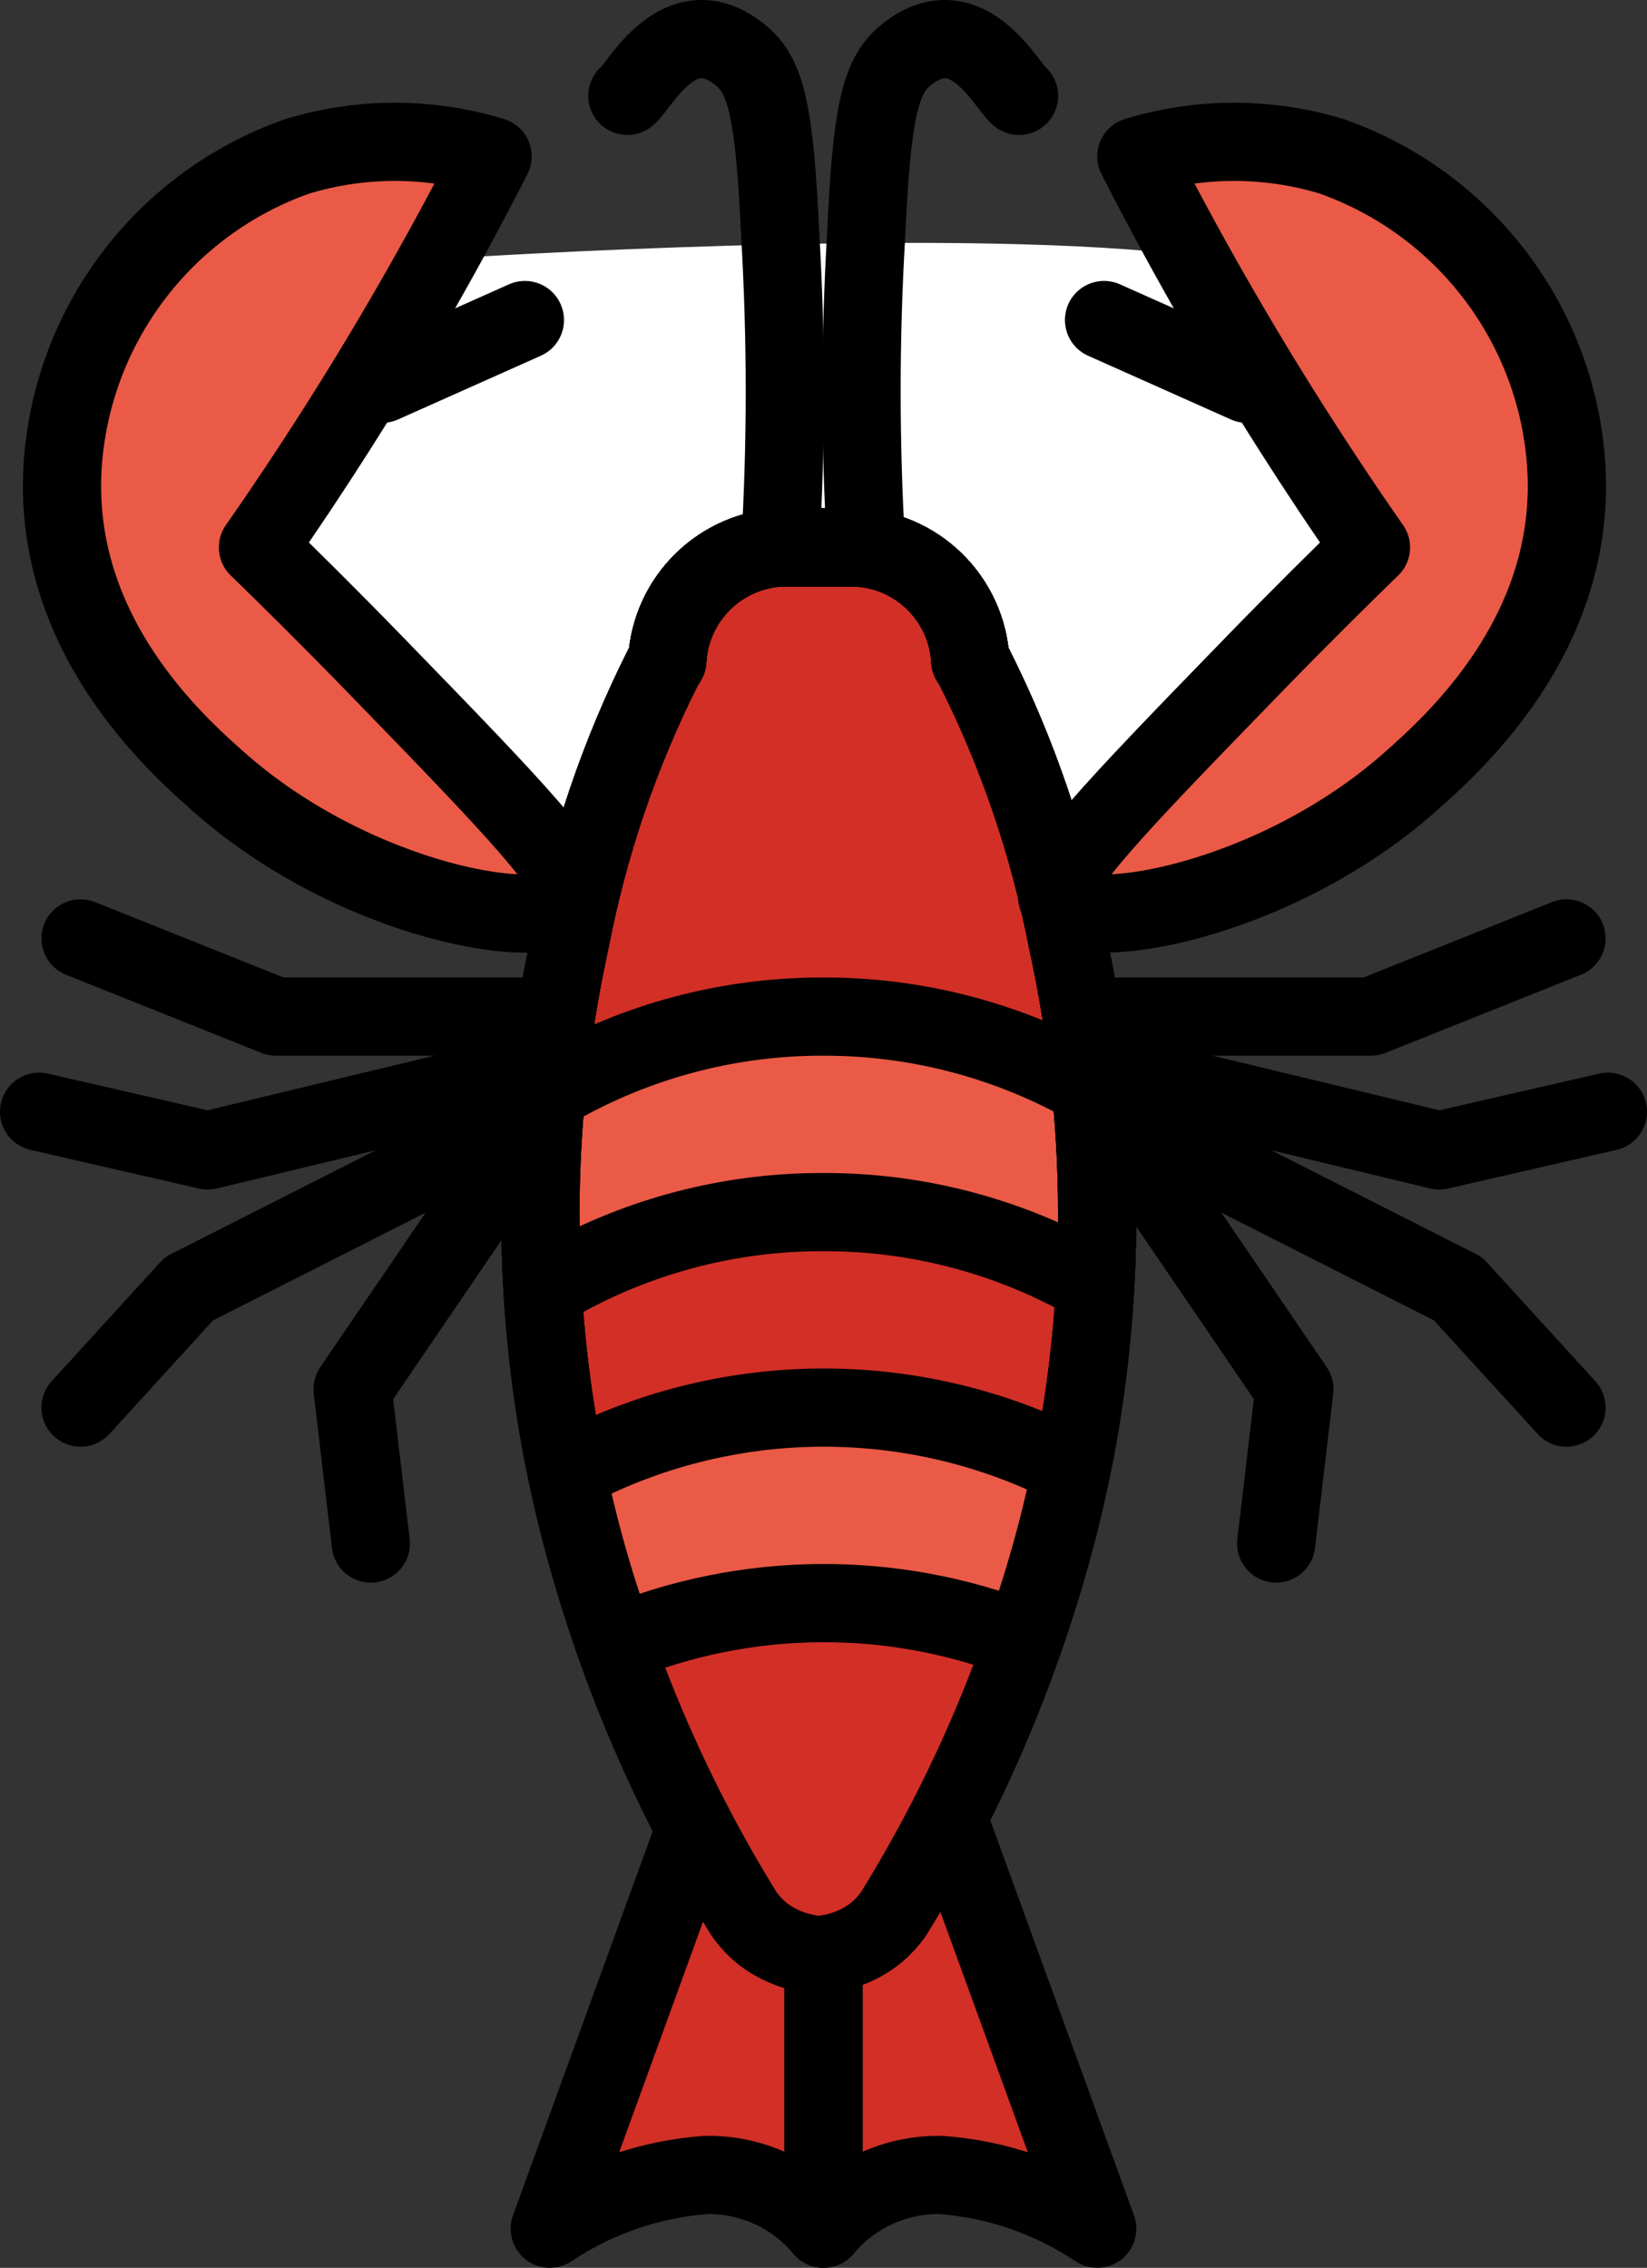 <svg xmlns="http://www.w3.org/2000/svg" xmlns:svg="http://www.w3.org/2000/svg" id="emoji" width="42.118" height="58" version="1.1" viewBox="0 0 42.118 58"><rect x="0" y="0" width="42.118" height="58" fill="#333333" stroke="none"/><g id="color" transform="translate(-14.941,-7)"><path id="path1" fill="#fff" d="M 28.858,27.867 21.538,21 26.741,13.59 c 0,0 12.118,-0.783 18.291,-0.097 C 51.207,14.179 50,21 50,21 l -7.937,7.896 z"/><path id="path2" fill="#d22f27" d="M 39,53 36,54.375 33,53 29,64 c 1.192,-0.796 2.57,-1.27 4,-1.375 1.156,-0.018 2.259,0.487 3,1.375 0.741,-0.888 1.844,-1.393 3,-1.375 1.43,0.105 2.808,0.579 4,1.375 z"/><path id="path3" fill="#d22f27" d="m 42.514,32.456 c -0.081,-0.465 -0.172,-0.927 -0.273,-1.387 -0.467,-2.438 -1.27,-4.798 -2.386,-7.015 -0.03,-0.056 -0.069,-0.105 -0.1,-0.16 C 39.669,22.31 38.389,21.055 36.804,21 h -1.849 c -1.585,0.055 -2.865,1.31 -2.951,2.893 -0.031,0.055 -0.069,0.104 -0.1,0.16 -1.116,2.217 -1.919,4.578 -2.386,7.015 -0.101,0.46 -0.192,0.922 -0.273,1.387 -0.679,3.886 -0.647,7.863 0.095,11.737 0.121,0.628 0.261,1.252 0.42,1.871 0.892,3.486 2.309,6.817 4.202,9.877 0.139,0.199 0.307,0.378 0.496,0.529 0.413,0.31 0.906,0.494 1.421,0.53 0.515,-0.035 1.008,-0.219 1.42,-0.529 0.19,-0.152 0.357,-0.33 0.496,-0.529 1.893,-3.06 3.31,-6.391 4.202,-9.877 0.158,-0.619 0.298,-1.243 0.42,-1.871 0.742,-3.874 0.774,-7.851 0.095,-11.737 z"/><path id="path4" fill="#ea5a47" d="m 29.76,46.064 c 0.259,1.013 0.576,2.009 0.923,2.993 3.333,-1.377 7.071,-1.41 10.428,-0.092 0.333,-0.954 0.637,-1.92 0.888,-2.901 0.158,-0.619 0.298,-1.243 0.42,-1.871 0.742,-3.874 0.774,-7.851 0.095,-11.737 -0.081,-0.465 -0.172,-0.927 -0.273,-1.387 -0.467,-2.438 -1.27,-4.798 -2.386,-7.015 -0.03,-0.056 -0.069,-0.105 -0.1,-0.16 C 39.669,22.31 38.388,21.055 36.804,21 h -1.849 c -1.585,0.055 -2.865,1.31 -2.951,2.893 -0.031,0.055 -0.069,0.105 -0.1,0.16 -1.116,2.217 -1.919,4.578 -2.386,7.015 -0.101,0.46 -0.192,0.922 -0.273,1.387 -0.679,3.886 -0.647,7.863 0.095,11.737 0.122,0.628 0.262,1.252 0.42,1.872 z"/><path id="path5" fill="#d22f27" d="m 29.443,44.65 c 4.019,-2.157 8.841,-2.202 12.9,-0.12 0.023,-0.113 0.054,-0.224 0.076,-0.337 0.742,-3.874 0.774,-7.851 0.095,-11.737 -0.081,-0.465 -0.172,-0.927 -0.273,-1.387 -0.467,-2.438 -1.27,-4.798 -2.386,-7.015 -0.03,-0.056 -0.069,-0.105 -0.1,-0.16 C 39.669,22.31 38.389,21.055 36.804,21 h -1.849 c -1.585,0.055 -2.865,1.31 -2.951,2.893 -0.031,0.055 -0.069,0.105 -0.1,0.16 -1.116,2.217 -1.919,4.578 -2.386,7.015 -0.101,0.46 -0.192,0.922 -0.273,1.387 -0.679,3.886 -0.647,7.863 0.095,11.737 0.03,0.154 0.071,0.305 0.103,0.457 z"/><path id="path6" fill="#ea5a47" d="m 36,38 c 2.442,-0.006 4.841,0.639 6.949,1.87 0.136,-2.48 -0.01,-4.967 -0.436,-7.414 -0.081,-0.465 -0.172,-0.927 -0.273,-1.387 -0.467,-2.438 -1.27,-4.798 -2.386,-7.015 -0.03,-0.056 -0.069,-0.105 -0.1,-0.16 C 39.669,22.31 38.388,21.055 36.804,21 h -1.849 c -1.585,0.055 -2.865,1.31 -2.951,2.893 -0.031,0.055 -0.069,0.105 -0.1,0.16 -1.116,2.217 -1.919,4.578 -2.386,7.015 -0.101,0.46 -0.192,0.922 -0.273,1.387 C 28.813,34.946 28.67,37.477 28.82,40 30.983,38.683 33.468,37.991 36,38 Z"/><path id="path7" fill="#d22f27" d="m 36,33 c 2.394,-0.005 4.748,0.616 6.828,1.802 -0.079,-0.785 -0.178,-1.569 -0.314,-2.346 -0.081,-0.465 -0.172,-0.927 -0.273,-1.387 -0.467,-2.438 -1.27,-4.798 -2.386,-7.015 -0.03,-0.056 -0.069,-0.105 -0.1,-0.16 C 39.669,22.31 38.389,21.055 36.804,21 h -1.849 c -1.585,0.055 -2.865,1.31 -2.951,2.893 -0.031,0.055 -0.069,0.105 -0.1,0.16 -1.116,2.217 -1.919,4.578 -2.386,7.015 -0.101,0.46 -0.192,0.922 -0.273,1.387 -0.144,0.825 -0.249,1.656 -0.329,2.49 C 31.056,33.665 33.506,32.992 36,33 Z"/><path id="path8" fill="#ea5a47" d="m 29.538,30 c -0.525,0.94 -5.498,0.102 -9,-3 -1.085,-0.961 -4.223,-3.741 -4,-8 0.201,-3.634 2.568,-6.789 6,-8 1.63,-0.497 3.37,-0.497 5,0 -1.143,2.242 -2.466,4.59 -4,7 -0.664,1.043 -1.33,2.043 -2,3 0.725,0.704 1.769,1.732 3,3 3.534,3.64 5.302,5.46 5,6 z"/><path id="path9" fill="#ea5a47" d="m 41,30 c 0.525,0.94 5.498,0.102 9,-3 1.085,-0.961 4.223,-3.741 4,-8 -0.201,-3.634 -2.568,-6.789 -6,-8 -1.63,-0.497 -3.37,-0.497 -5,0 1.143,2.242 2.466,4.59 4,7 0.664,1.043 1.33,2.043 2,3 -0.725,0.704 -1.769,1.732 -3,3 -3.534,3.64 -5.302,5.46 -5,6 z"/></g><g id="line" transform="translate(-14.941,-7)"><polyline id="polyline9" fill="none" stroke="#000" stroke-linecap="round" stroke-linejoin="round" stroke-width="2" points="43 33 50 33 55 31"/><polyline id="polyline10" fill="none" stroke="#000" stroke-linecap="round" stroke-linejoin="round" stroke-width="2" points="42.827 34.277 51.747 36.423 56.059 35.433"/><polyline id="polyline11" fill="none" stroke="#000" stroke-linecap="round" stroke-linejoin="round" stroke-width="2" points="44.219 35.901 52.227 39.961 55 43"/><polyline id="polyline12" fill="none" stroke="#000" stroke-linecap="round" stroke-linejoin="round" stroke-width="2" points="44.1 36.744 48.042 42.529 47.576 46.476"/><polyline id="polyline13" fill="none" stroke="#000" stroke-linecap="round" stroke-linejoin="round" stroke-width="2" points="29 33 22 33 17 31"/><polyline id="polyline14" fill="none" stroke="#000" stroke-linecap="round" stroke-linejoin="round" stroke-width="2" points="29.173 34.277 20.253 36.423 15.941 35.433"/><polyline id="polyline15" fill="none" stroke="#000" stroke-linecap="round" stroke-linejoin="round" stroke-width="2" points="27.781 35.901 19.773 39.961 17 43"/><polyline id="polyline16" fill="none" stroke="#000" stroke-linecap="round" stroke-linejoin="round" stroke-width="2" points="27.9 36.744 23.958 42.529 24.424 46.476"/><path id="path16" fill="none" stroke="#000" stroke-linecap="round" stroke-linejoin="round" stroke-width="2" d="m 37.091,21 c -0.157,-2.663 -0.157,-5.332 0,-7.995 0.142,-3.092 0.353,-4.037 0.985,-4.569 1.58,-1.33 2.617,0.784 2.924,1.016"/><path id="path17" fill="none" stroke="#000" stroke-linecap="round" stroke-linejoin="round" stroke-width="2" d="m 34.893,21 c 0.157,-2.663 0.157,-5.332 0,-7.995 -0.142,-3.092 -0.353,-4.037 -0.985,-4.569 -1.58,-1.33 -2.617,0.784 -2.924,1.016"/><line id="line17" x1="28.364" x2="24.712" y1="15.185" y2="16.815" fill="none" stroke="#000" stroke-linecap="round" stroke-linejoin="round" stroke-width="2"/><path id="path18" fill="none" stroke="#000" stroke-linecap="round" stroke-linejoin="round" stroke-width="2" d="M 32.645,53.976 29,64 c 1.192,-0.796 2.57,-1.27 4,-1.375 1.156,-0.018 2.259,0.487 3,1.375 v -6.694"/><path id="path19" fill="none" stroke="#000" stroke-linecap="round" stroke-linejoin="round" stroke-width="2" d="M 39.35,53.963 43,64 C 41.808,63.204 40.43,62.73 39,62.625 37.844,62.607 36.741,63.112 36,64 v -6.694"/><path id="path20" fill="none" stroke="#000" stroke-linecap="round" stroke-linejoin="round" stroke-width="2" d="m 29.538,30 c -0.525,0.94 -5.498,0.102 -9,-3 -1.085,-0.961 -4.223,-3.741 -4,-8 0.201,-3.634 2.568,-6.789 6,-8 1.63,-0.497 3.37,-0.497 5,0 -1.143,2.242 -2.466,4.59 -4,7 -0.664,1.043 -1.33,2.043 -2,3 0.725,0.704 1.769,1.732 3,3 3.534,3.64 5.302,5.46 5,6 z"/><path id="path21" fill="none" stroke="#000" stroke-linejoin="round" stroke-width="2" d="m 42.514,32.456 c -0.081,-0.465 -0.172,-0.927 -0.273,-1.387 -0.467,-2.438 -1.27,-4.798 -2.386,-7.015 -0.03,-0.056 -0.069,-0.105 -0.1,-0.16 C 39.669,22.31 38.389,21.055 36.804,21 h -1.849 c -1.585,0.055 -2.865,1.31 -2.951,2.893 -0.031,0.055 -0.069,0.104 -0.1,0.16 -1.116,2.217 -1.919,4.578 -2.386,7.015 -0.101,0.46 -0.192,0.922 -0.273,1.387 -0.679,3.886 -0.647,7.863 0.095,11.737 0.121,0.628 0.261,1.252 0.42,1.871 0.892,3.486 2.309,6.817 4.202,9.877 0.139,0.199 0.307,0.378 0.496,0.529 0.413,0.31 0.906,0.494 1.421,0.53 0.515,-0.035 1.008,-0.219 1.42,-0.529 0.19,-0.152 0.357,-0.33 0.496,-0.529 1.893,-3.06 3.31,-6.391 4.202,-9.877 0.158,-0.619 0.298,-1.243 0.42,-1.871 0.742,-3.874 0.774,-7.851 0.095,-11.737 z"/><path id="path22" fill="none" stroke="#000" stroke-linecap="round" stroke-linejoin="round" stroke-width="2" d="m 36,33 c 2.394,-0.005 4.748,0.616 6.828,1.802 -0.079,-0.785 -0.178,-1.569 -0.314,-2.346 -0.081,-0.465 -0.172,-0.927 -0.273,-1.387 -0.467,-2.438 -1.27,-4.798 -2.386,-7.015 -0.03,-0.056 -0.069,-0.105 -0.1,-0.16 C 39.669,22.31 38.389,21.055 36.804,21 h -1.849 c -1.585,0.055 -2.865,1.31 -2.951,2.893 -0.031,0.055 -0.069,0.105 -0.1,0.16 -1.116,2.217 -1.919,4.578 -2.386,7.015 -0.101,0.46 -0.192,0.922 -0.273,1.387 -0.144,0.825 -0.249,1.656 -0.329,2.49 C 31.056,33.665 33.506,32.992 36,33 Z"/><path id="path23" fill="none" stroke="#000" stroke-linecap="round" stroke-linejoin="round" stroke-width="2" d="m 42,30 c 0.525,0.94 5.498,0.102 9,-3 1.085,-0.961 4.223,-3.741 4,-8 -0.201,-3.634 -2.568,-6.789 -6,-8 -1.63,-0.497 -3.37,-0.497 -5,0 1.143,2.242 2.466,4.59 4,7 0.664,1.043 1.33,2.043 2,3 -0.725,0.704 -1.769,1.732 -3,3 -3.534,3.64 -5.302,5.46 -5,6 z"/><line id="line23" x1="43.174" x2="46.826" y1="15.185" y2="16.815" fill="none" stroke="#000" stroke-linecap="round" stroke-linejoin="round" stroke-width="2"/><path id="path24" fill="none" stroke="#000" stroke-linecap="round" stroke-linejoin="round" stroke-width="2" d="m 29.443,44.65 c 4.019,-2.157 8.841,-2.202 12.9,-0.12 0.023,-0.113 0.054,-0.224 0.076,-0.337 0.742,-3.874 0.774,-7.851 0.095,-11.737 -0.081,-0.465 -0.172,-0.927 -0.273,-1.387 -0.467,-2.438 -1.27,-4.798 -2.386,-7.015 -0.03,-0.056 -0.069,-0.105 -0.1,-0.16 C 39.669,22.31 38.389,21.055 36.804,21 h -1.849 c -1.585,0.055 -2.865,1.31 -2.951,2.893 -0.031,0.055 -0.069,0.105 -0.1,0.16 -1.116,2.217 -1.919,4.578 -2.386,7.015 -0.101,0.46 -0.192,0.922 -0.273,1.387 -0.679,3.886 -0.647,7.863 0.095,11.737 0.03,0.154 0.071,0.305 0.103,0.457 z"/><path id="path25" fill="none" stroke="#000" stroke-linecap="round" stroke-linejoin="round" stroke-width="2" d="m 29.76,46.064 c 0.259,1.013 0.576,2.009 0.923,2.993 3.333,-1.377 7.071,-1.41 10.428,-0.092 0.333,-0.954 0.637,-1.92 0.888,-2.901 0.158,-0.619 0.298,-1.243 0.42,-1.871 0.742,-3.874 0.774,-7.851 0.095,-11.737 -0.081,-0.465 -0.172,-0.927 -0.273,-1.387 -0.467,-2.438 -1.27,-4.798 -2.386,-7.015 -0.03,-0.056 -0.069,-0.105 -0.1,-0.16 C 39.669,22.31 38.388,21.055 36.804,21 h -1.849 c -1.585,0.055 -2.865,1.31 -2.951,2.893 -0.031,0.055 -0.069,0.105 -0.1,0.16 -1.116,2.217 -1.919,4.578 -2.386,7.015 -0.101,0.46 -0.192,0.922 -0.273,1.387 -0.679,3.886 -0.647,7.863 0.095,11.737 0.122,0.628 0.262,1.252 0.42,1.872 z"/><path id="path26" fill="none" stroke="#000" stroke-linecap="round" stroke-linejoin="round" stroke-width="2" d="m 36,38 c 2.442,-0.006 4.841,0.639 6.949,1.87 0.136,-2.48 -0.01,-4.967 -0.436,-7.414 -0.081,-0.465 -0.172,-0.927 -0.273,-1.387 -0.467,-2.438 -1.27,-4.798 -2.386,-7.015 -0.03,-0.056 -0.069,-0.105 -0.1,-0.16 C 39.669,22.31 38.388,21.055 36.804,21 h -1.849 c -1.585,0.055 -2.865,1.31 -2.951,2.893 -0.031,0.055 -0.069,0.105 -0.1,0.16 -1.116,2.217 -1.919,4.578 -2.386,7.015 -0.101,0.46 -0.192,0.922 -0.273,1.387 C 28.813,34.946 28.67,37.477 28.82,40 30.983,38.683 33.468,37.991 36,38 Z"/></g></svg>